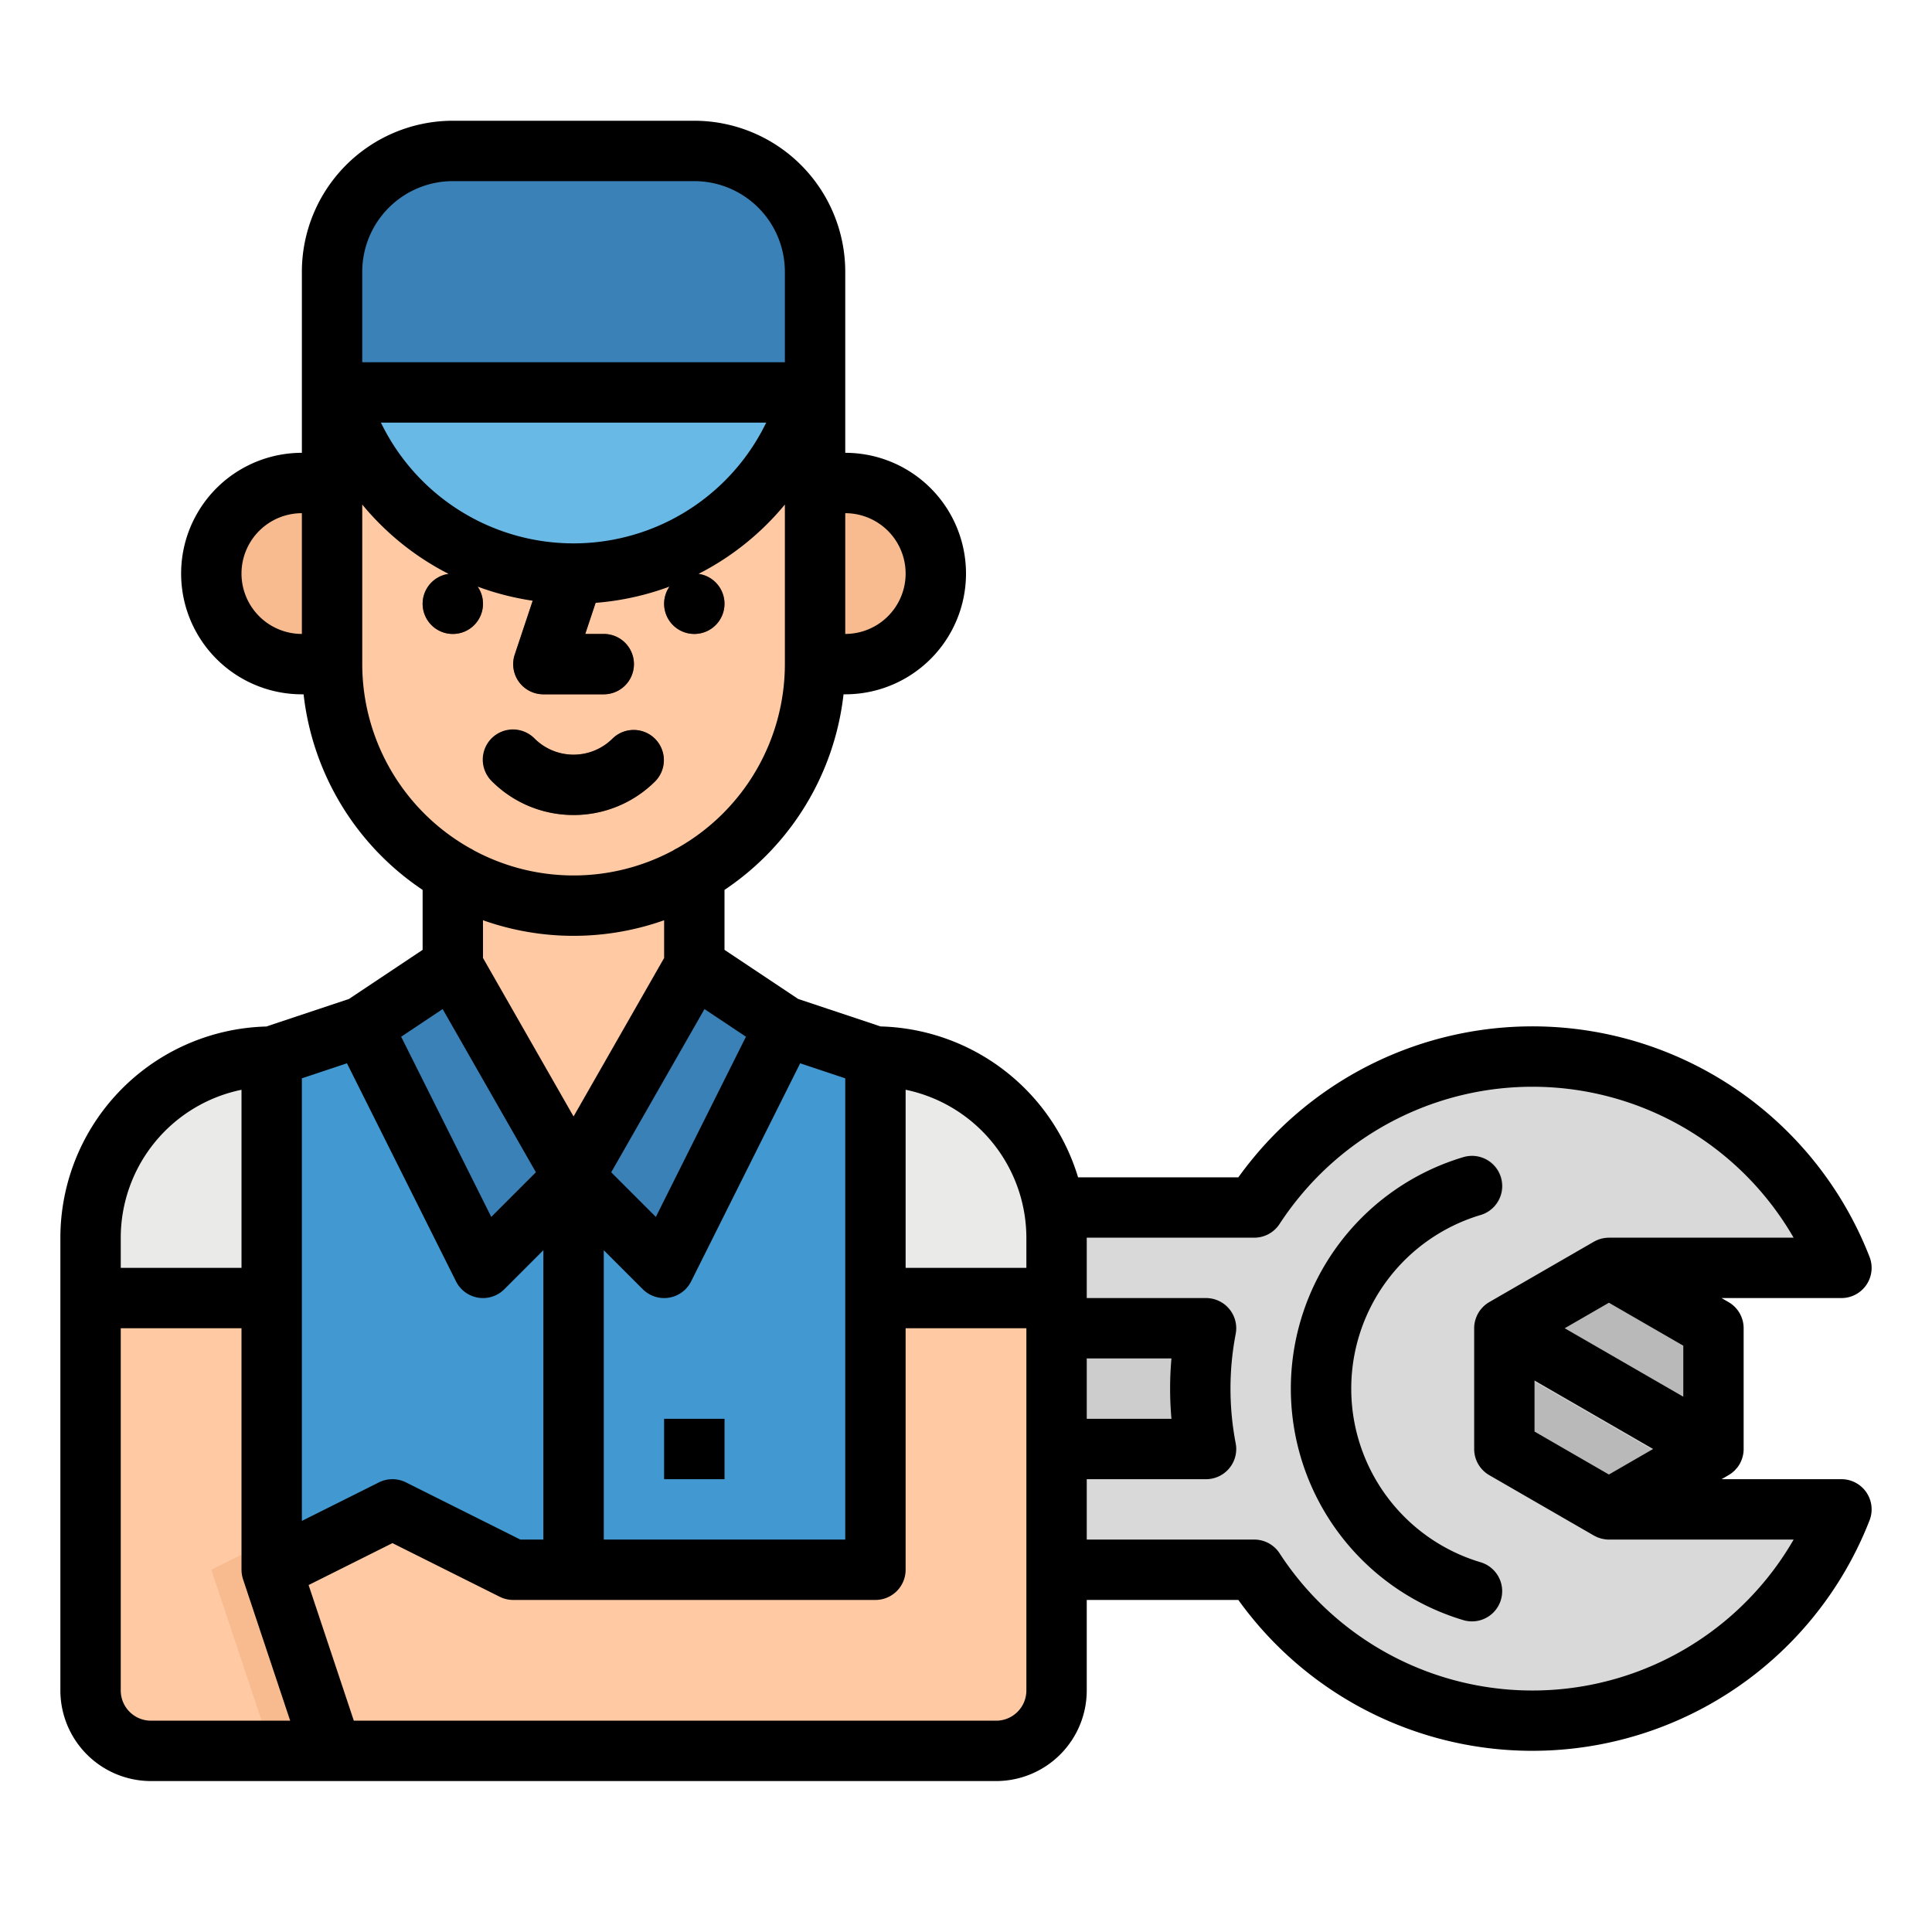 <svg height="512" width="512" xmlns="http://www.w3.org/2000/svg"><g id="filled_outline" data-name="filled outline"><path d="M406.091 456A87.961 87.961 0 00488 400h-62.2l-27.709-16v-32l27.709-16H488a87.97 87.97 0 00-155.61-16H272v96h60.39a87.87 87.87 0 0073.701 40z" fill="#d9d9d9"/><path d="M319.614 352H280v32h39.614a84.806 84.806 0 010-32zm70.472 77.68a8 8 0 01-2.281-.336 64.017 64.017 0 010-122.688 8 8 0 114.562 15.328 48.028 48.028 0 000 92.032 8 8 0 01-2.281 15.664z" fill="#cdcdcd"/><path d="M453.512 384v-32L425.8 336l-27.713 16v32l27.713 16z" fill="#b9b9b9"/><path d="M398.087 352v9.239l47.425 27.379 8-4.618v-9.241l-47.424-27.378z" fill="#cdcdcd"/><path d="M280 424h-56V286.313l8-6.313a48 48 0 0148 48z" fill="#eaeae8"/><path d="M80 416v-72H24v104a16 16 0 0016 16h216z" fill="#fec9a3"/><path d="M80 344H24v-16a48 48 0 0148-48l8-1z" fill="#eaeae8"/><path d="M96 176H80a24 24 0 01-24-24 24 24 0 0124-24h16zm112 0h16a24 24 0 0024-24 24 24 0 00-24-24h-16z" fill="#f7bb8f"/><path d="M232 416V280l-48-16h-64l-48 16v136z" fill="#4298d1"/><path d="M176 376h16v16h-16z" fill="#3981b7"/><path d="M72 416v-8l-16 8 16 48h176a15.816 15.816 0 004.836-.825z" fill="#f7bb8f"/><path d="M120 224v40l32 48 32-48v-40z" fill="#fec9a3"/><path d="M120 239.368a63.63 63.63 0 0064 0V224h-64z" fill="#f7bb8f"/><path d="M152 240a64 64 0 01-64-64v-72h128v72a64 64 0 01-64 64z" fill="#fec9a3"/><circle cx="120" cy="160" fill="#905638" r="8"/><circle cx="184" cy="160" fill="#905638" r="8"/><path d="M160 184h-16a7.992 7.992 0 01-7.586-10.531l8-24a8 8 0 1115.172 5.062L155.1 168h4.9a8 8 0 010 16z" fill="#905638"/><path d="M216 104H88V72a32 32 0 0132-32h64a32 32 0 0132 32z" fill="#3981b7"/><path d="M152 215.984a30.528 30.528 0 01-21.656-8.953 8 8 0 0111.312-11.312 14.646 14.646 0 0020.688 0 8 8 0 0111.312 11.312A30.528 30.528 0 01152 215.984z" fill="#905638"/><g fill="#3981b7"><path d="M152 424a8 8 0 01-8-8v-96a8 8 0 0116 0v96a8 8 0 01-8 8z"/><path d="M128 336l24-24-32-56-24 16zm48 0l-24-24 32-56 24 16z"/></g><path d="M88 104h128v24H88z" fill="#f7bb8f"/><path d="M88 104l6.111 12.223A64.723 64.723 0 00152 152a64.723 64.723 0 0057.889-35.777L216 104z" fill="#69b9e7"/><path d="M232 344v72h-96l-32-16-32 16 16 48h176a16 16 0 0016-16V344z" fill="#fec9a3"/><path d="M152 215.985a30.531 30.531 0 0021.656-8.955 8 8 0 00-11.312-11.314 14.646 14.646 0 01-20.688 0 8 8 0 10-11.312 11.314A30.531 30.531 0 00152 215.985zM176 376h16v16h-16z"/><path d="M494.607 340.511a8 8 0 00.843-7.424A95.884 95.884 0 00332.108 306.9a96.211 96.211 0 00-3.93 5.1H285.7a56.224 56.224 0 00-52.35-39.984l-21.8-7.268L192 251.719v-15.886A72.06 72.06 0 00223.545 184H224a32 32 0 000-64V72a40.045 40.045 0 00-40-40h-64a40.045 40.045 0 00-40 40v48a32 32 0 000 64h.455A72.06 72.06 0 00112 235.833v15.886l-19.544 13.029-21.863 7.288A56.053 56.053 0 0016 328v120a24.028 24.028 0 0024 24h224a24.028 24.028 0 0024-24v-24h40.176a95.909 95.909 0 00167.274-21.087A8 8 0 00488 392h-31.767l1.787-1.031.027-.016.044-.025c.077-.045.146-.1.221-.149a7.486 7.486 0 00.636-.425c.1-.074.183-.159.276-.237.174-.146.35-.289.512-.451.12-.12.225-.253.337-.379s.243-.262.354-.406a7.987 7.987 0 00.609-.915 8.229 8.229 0 00.4-.816c.035-.081.063-.163.095-.244q.134-.339.234-.684c.024-.081.047-.161.067-.242a7.957 7.957 0 00.175-.869c0-.021.009-.042.011-.064a8 8 0 00.065-.977V352a8 8 0 00-4-6.928l-1.85-1.072H488a8 8 0 006.607-3.489zM224 136a16 16 0 010 32zM80 168a16 16 0 010-32zm132.052 113.784L224 285.767V408h-64v-76.686l10.343 10.343A8 8 0 00176 344a7.914 7.914 0 001.281-.1 8 8 0 005.874-4.318zM152 295.875l-24-42v-10a71.831 71.831 0 0048 0v10zm45.687-21.136L173.809 322.5l-11.831-11.831 24.715-43.254zM96 72a24.028 24.028 0 0124-24h64a24.028 24.028 0 0124 24v24H96zm107.056 40l-.323.645a56.721 56.721 0 01-101.466 0l-.323-.645zM96 176v-42.295a72.075 72.075 0 0022.885 18.382 8 8 0 107.7 3.378 72.56 72.56 0 0014.581 3.732l-4.756 14.273A8 8 0 00144 184h16a8 8 0 000-16h-4.9l2.746-8.239a72.741 72.741 0 0019.567-4.3 8 8 0 107.7-3.378A72.075 72.075 0 00208 133.705V176a56.027 56.027 0 01-28.53 48.771 8.074 8.074 0 00-1.064.6 55.878 55.878 0 01-52.812 0 8.074 8.074 0 00-1.064-.6A56.027 56.027 0 0196 176zm21.307 91.41l24.715 43.254-11.831 11.836-23.878-47.756zM32 328a40.069 40.069 0 0132-39.195V336H32zm8 128a8.009 8.009 0 01-8-8v-96h32v64c0 .046.006.091.007.137a8.958 8.958 0 00.053.801c.017.15.042.3.068.45.02.111.038.222.062.332s.061.244.094.365.068.259.109.386c.007.019.011.039.017.059L76.9 456zm40-112v-58.233l11.948-3.983 28.9 57.794a8 8 0 005.874 4.318A7.914 7.914 0 00128 344a8 8 0 005.657-2.343L144 331.314V408h-6.111l-30.311-15.155a8 8 0 00-7.156 0L80 403.056zm192 40v64a8.009 8.009 0 01-8 8H93.766l-11.983-35.947L104 408.944l28.422 14.211A7.994 7.994 0 00136 424h96a8 8 0 008-8v-64h32zm0-48h-32v-47.206A40.141 40.141 0 01272 328zm16 24h22.447c-.238 2.693-.356 5.349-.356 8s.118 5.307.356 8H288zm138.378-32c-.046 0-.091.008-.136.009-.257 0-.511.021-.764.05-.082.009-.163.017-.244.029a8.035 8.035 0 00-1.821.488c-.077.03-.152.065-.228.1-.231.1-.456.211-.678.334-.042.023-.087.039-.129.063l-27.713 16c-.02.012-.037.027-.057.038a8.063 8.063 0 00-.816.547c-.016.011-.029.025-.043.036a8 8 0 00-.673.592l-.172.175q-.25.262-.48.55c-.053.067-.109.132-.16.2a7.983 7.983 0 00-.5.758l-.041.07a7.952 7.952 0 00-.4.813c-.035.081-.064.163-.1.244q-.132.339-.233.684a6.72 6.72 0 00-.068.243 8.178 8.178 0 00-.174.868c0 .021-.009.042-.012.064a7.806 7.806 0 00-.064.977v32.07a8 8 0 004 6.929l27.713 16c.008.005.017.008.025.012.186.106.381.192.574.283.122.057.24.125.365.176.181.074.37.128.556.188.144.047.284.1.43.143.2.054.412.086.619.123.132.025.261.061.395.078a8.076 8.076 0 001.044.069h48.939a79.908 79.908 0 01-136.236 3.628 8 8 0 00-6.7-3.628H288V392h31.614a8 8 0 007.868-9.448 76.814 76.814 0 010-29.1 8 8 0 00-7.868-9.452H288v-16h44.39a8 8 0 006.7-3.627 80.76 80.76 0 015.355-7.279A79.891 79.891 0 01475.325 328zm-11.713 24l11.713-6.763 19.713 11.382v13.525zm23.426 32l-11.713 6.763-19.713-11.382v-13.525z"/><path d="M387.808 306.651a64.022 64.022 0 000 122.7 8 8 0 104.564-15.336 48.021 48.021 0 010-92.026 8 8 0 00-4.564-15.336z"/></g></svg>